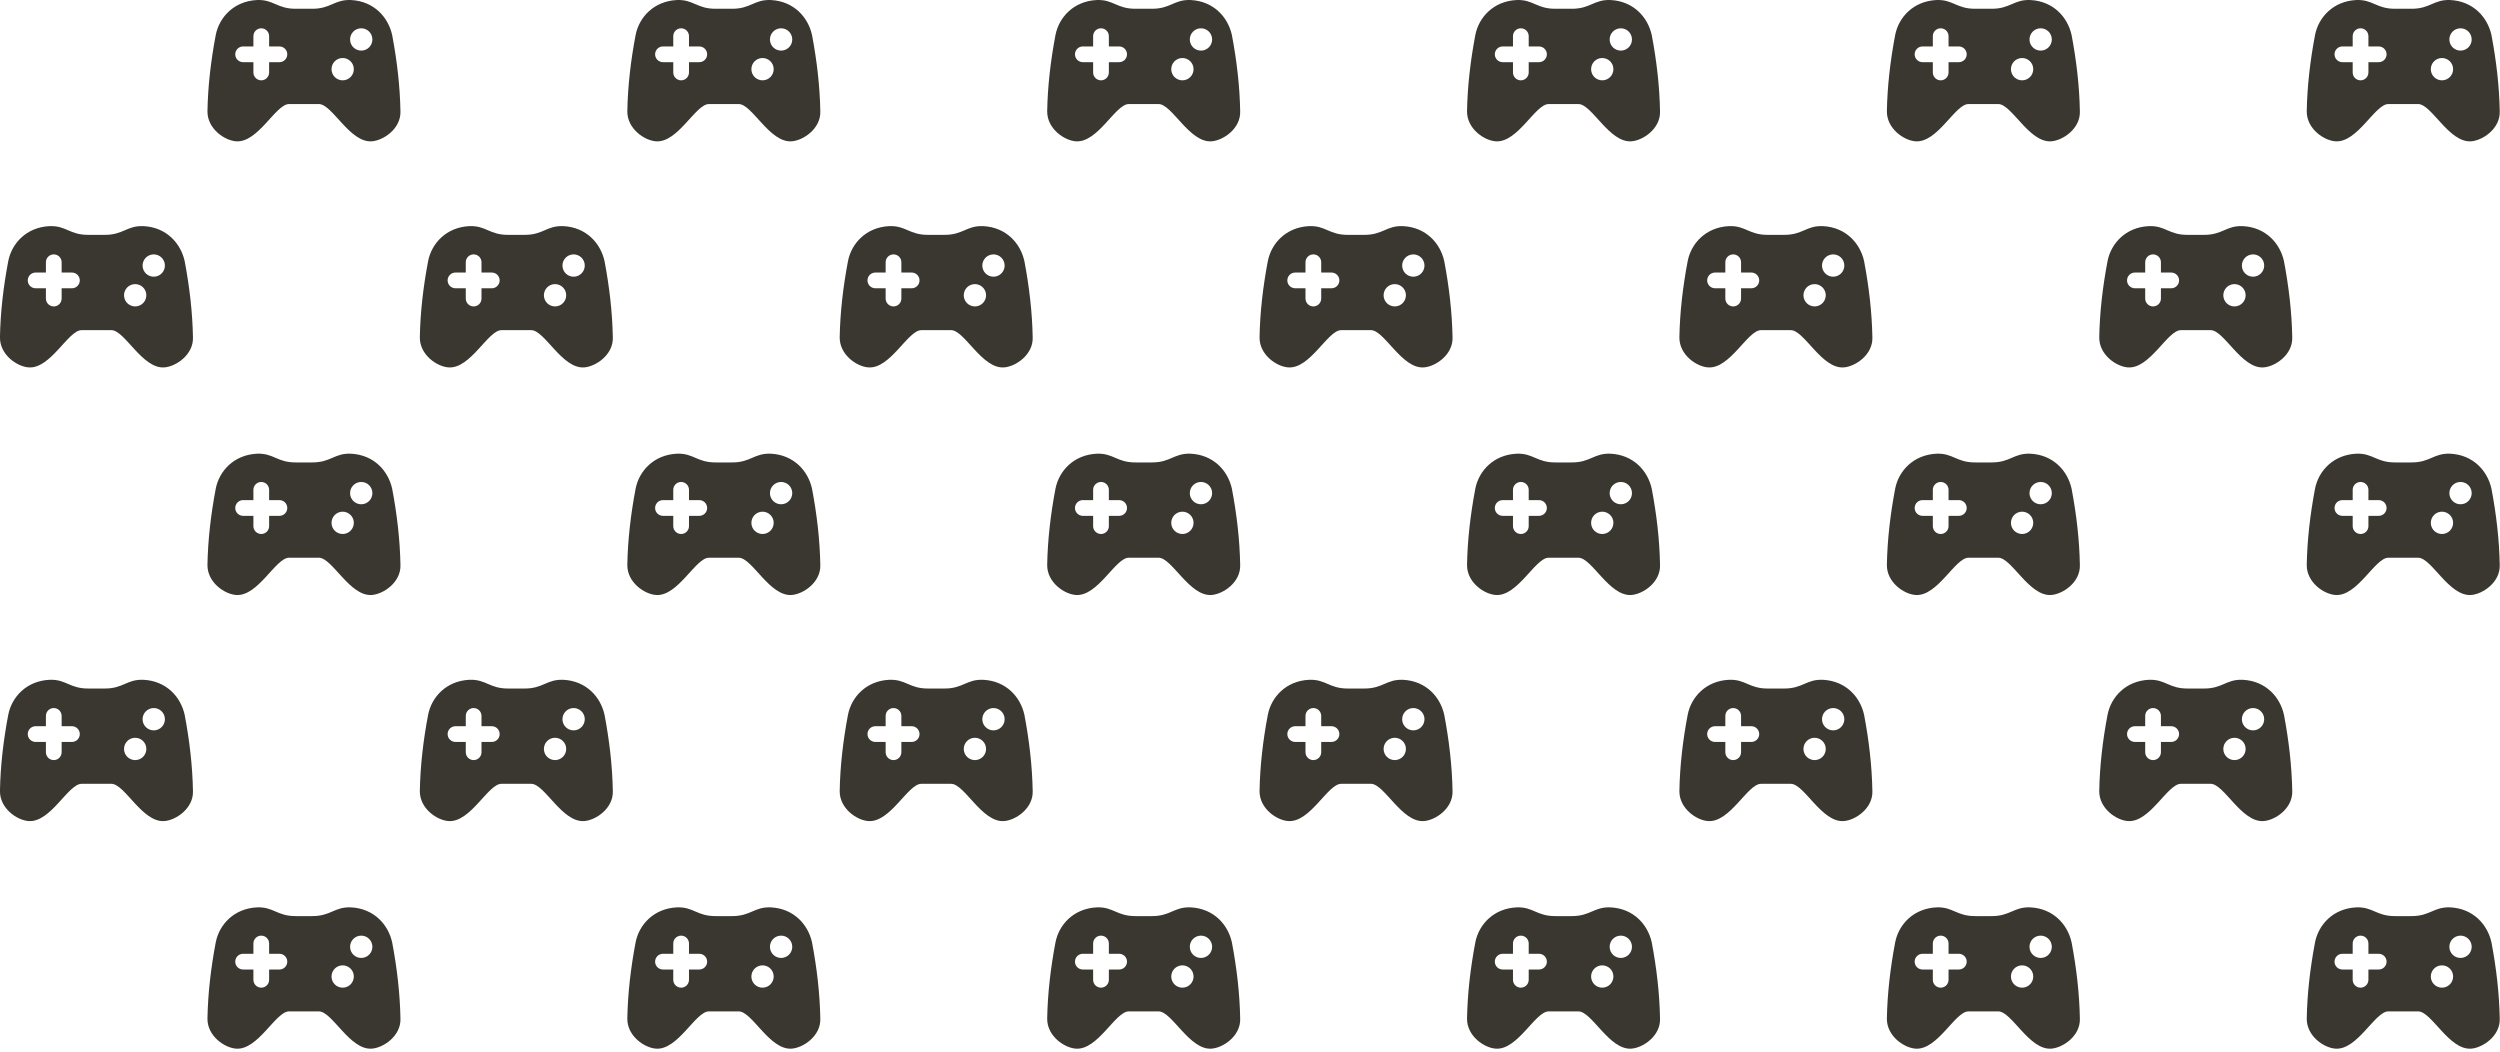 <svg width="518" height="218" viewBox="0 0 518 218" fill="none" xmlns="http://www.w3.org/2000/svg">
<path d="M39.982 163.911C39.888 158.693 39.272 153.417 38.261 148.091C37.438 144.391 34.476 141.095 29.743 140.854C26.249 140.71 25.574 142.701 21.615 142.662C20.531 142.655 19.447 142.655 18.363 142.662C14.404 142.701 13.726 140.71 10.234 140.854C5.501 141.095 2.446 144.382 1.713 148.091C0.701 153.417 0.085 158.692 -0.008 163.91C-0.03 167.543 3.557 169.96 5.923 170.125C10.495 170.471 14.127 162.409 16.895 162.408C18.958 162.42 21.02 162.42 23.083 162.408C25.851 162.408 29.48 170.471 34.055 170.126C36.421 169.961 40.1 167.527 39.982 163.911ZM14.904 153.73H12.771V155.862C12.771 156.762 12.042 157.492 11.142 157.492C10.242 157.492 9.512 156.762 9.512 155.862V153.73H7.38C6.48 153.73 5.751 153 5.751 152.1C5.751 151.201 6.48 150.471 7.38 150.471H9.512V148.339C9.512 147.439 10.242 146.709 11.142 146.709C12.042 146.709 12.771 147.439 12.771 148.339V150.471H14.904C15.803 150.471 16.533 151.201 16.533 152.1C16.533 153 15.803 153.73 14.904 153.73ZM28.071 157.491C26.795 157.525 25.735 156.518 25.7 155.243C25.666 153.963 26.675 152.901 27.95 152.868C29.226 152.836 30.288 153.843 30.321 155.119C30.353 156.396 29.346 157.458 28.071 157.491ZM31.918 151.332C30.642 151.368 29.579 150.359 29.544 149.084C29.512 147.806 30.519 146.745 31.795 146.71C33.073 146.676 34.134 147.685 34.168 148.961C34.202 150.237 33.193 151.3 31.918 151.332Z" fill="#3A3731"/>
<path d="M126.978 163.911C126.884 158.693 126.268 153.417 125.257 148.091C124.434 144.391 121.472 141.095 116.739 140.854C113.245 140.71 112.57 142.701 108.611 142.662C107.527 142.655 106.443 142.655 105.359 142.662C101.4 142.701 100.723 140.71 97.23 140.854C92.497 141.095 89.443 144.382 88.709 148.091C87.698 153.417 87.081 158.692 86.988 163.91C86.966 167.543 90.553 169.96 92.919 170.125C97.491 170.471 101.123 162.409 103.891 162.408C105.954 162.42 108.016 162.42 110.079 162.408C112.847 162.408 116.476 170.471 121.051 170.126C123.417 169.961 127.097 167.527 126.979 163.911H126.978ZM101.9 153.73H99.767V155.862C99.767 156.762 99.038 157.492 98.138 157.492C97.238 157.492 96.509 156.762 96.509 155.862V153.73H94.376C93.476 153.73 92.747 153 92.747 152.1C92.747 151.201 93.476 150.471 94.376 150.471H96.509V148.339C96.509 147.439 97.238 146.709 98.138 146.709C99.038 146.709 99.767 147.439 99.767 148.339V150.471H101.9C102.8 150.471 103.529 151.201 103.529 152.1C103.529 153 102.8 153.73 101.9 153.73ZM115.067 157.491C113.791 157.525 112.731 156.518 112.696 155.243C112.663 153.963 113.671 152.901 114.946 152.868C116.222 152.836 117.284 153.843 117.317 155.119C117.349 156.396 116.342 157.458 115.067 157.491ZM118.914 151.332C117.638 151.368 116.575 150.359 116.54 149.084C116.508 147.806 117.515 146.745 118.791 146.71C120.069 146.676 121.13 147.685 121.164 148.961C121.198 150.237 120.189 151.3 118.914 151.332Z" fill="#3A3731"/>
<path d="M213.974 163.911C213.88 158.693 213.264 153.417 212.253 148.091C211.43 144.391 208.468 141.095 203.735 140.854C200.241 140.71 199.566 142.701 195.607 142.662C194.523 142.655 193.44 142.655 192.355 142.662C188.396 142.701 187.719 140.71 184.226 140.854C179.493 141.095 176.439 144.382 175.705 148.091C174.694 153.417 174.077 158.692 173.984 163.91C173.962 167.543 177.549 169.96 179.915 170.125C184.487 170.471 188.119 162.409 190.887 162.408C192.95 162.42 195.012 162.42 197.075 162.408C199.843 162.408 203.472 170.471 208.047 170.126C210.413 169.961 214.093 167.527 213.975 163.911H213.974ZM188.896 153.73H186.763V155.862C186.763 156.762 186.034 157.492 185.134 157.492C184.234 157.492 183.505 156.762 183.505 155.862V153.73H181.372C180.472 153.73 179.743 153 179.743 152.1C179.743 151.201 180.472 150.471 181.372 150.471H183.505V148.339C183.505 147.439 184.234 146.709 185.134 146.709C186.034 146.709 186.763 147.439 186.763 148.339V150.471H188.896C189.796 150.471 190.525 151.201 190.525 152.1C190.525 153 189.796 153.73 188.896 153.73ZM202.063 157.491C200.787 157.525 199.727 156.518 199.692 155.243C199.659 153.963 200.667 152.901 201.942 152.868C203.218 152.836 204.281 153.843 204.313 155.119C204.345 156.396 203.338 157.458 202.063 157.491ZM205.91 151.332C204.634 151.368 203.571 150.359 203.536 149.084C203.504 147.806 204.511 146.745 205.787 146.71C207.065 146.676 208.126 147.685 208.16 148.961C208.194 150.237 207.185 151.3 205.91 151.332Z" fill="#3A3731"/>
<path d="M300.966 163.911C300.873 158.693 300.256 153.417 299.245 148.091C298.422 144.391 295.46 141.095 290.727 140.854C287.234 140.71 286.558 142.701 282.599 142.662C281.515 142.655 280.432 142.655 279.348 142.662C275.388 142.701 274.711 140.71 271.219 140.854C266.485 141.095 263.431 144.382 262.697 148.091C261.686 153.417 261.07 158.692 260.977 163.91C260.954 167.543 264.541 169.96 266.908 170.125C271.479 170.471 275.112 162.409 277.879 162.408C279.942 162.42 282.004 162.42 284.067 162.408C286.835 162.408 290.464 170.471 295.039 170.126C297.405 169.961 301.085 167.527 300.967 163.911H300.966ZM275.888 153.73H273.756V155.862C273.756 156.762 273.026 157.492 272.126 157.492C271.226 157.492 270.497 156.762 270.497 155.862V153.73H268.364C267.465 153.73 266.735 153 266.735 152.1C266.735 151.201 267.465 150.471 268.364 150.471H270.497V148.339C270.497 147.439 271.226 146.709 272.126 146.709C273.026 146.709 273.756 147.439 273.756 148.339V150.471H275.888C276.788 150.471 277.517 151.201 277.517 152.1C277.517 153 276.788 153.73 275.888 153.73ZM289.055 157.491C287.78 157.525 286.719 156.518 286.684 155.243C286.651 153.963 287.659 152.901 288.934 152.868C290.21 152.836 291.273 153.843 291.306 155.119C291.338 156.396 290.331 157.458 289.055 157.491ZM292.902 151.332C291.627 151.368 290.563 150.359 290.528 149.084C290.496 147.806 291.503 146.745 292.779 146.71C294.057 146.676 295.118 147.685 295.152 148.961C295.186 150.237 294.177 151.3 292.902 151.332Z" fill="#3A3731"/>
<path d="M387.958 163.911C387.865 158.693 387.248 153.417 386.238 148.091C385.414 144.391 382.452 141.095 377.72 140.854C374.226 140.71 373.55 142.701 369.591 142.662C368.507 142.655 367.424 142.655 366.34 142.662C362.38 142.701 361.703 140.71 358.211 140.854C353.477 141.095 350.423 144.382 349.69 148.091C348.678 153.417 348.062 158.692 347.969 163.91C347.946 167.543 351.533 169.96 353.9 170.125C358.472 170.471 362.104 162.409 364.871 162.408C366.934 162.42 368.996 162.42 371.059 162.408C373.827 162.408 377.456 170.471 382.031 170.126C384.397 169.961 388.077 167.527 387.959 163.911H387.958ZM362.88 153.73H360.748V155.862C360.748 156.762 360.018 157.492 359.118 157.492C358.219 157.492 357.489 156.762 357.489 155.862V153.73H355.357C354.457 153.73 353.727 153 353.727 152.1C353.727 151.201 354.457 150.471 355.357 150.471H357.489V148.339C357.489 147.439 358.219 146.709 359.118 146.709C360.018 146.709 360.748 147.439 360.748 148.339V150.471H362.88C363.78 150.471 364.51 151.201 364.51 152.1C364.51 153 363.78 153.73 362.88 153.73ZM376.047 157.491C374.772 157.525 373.711 156.518 373.677 155.243C373.643 153.963 374.651 152.901 375.926 152.868C377.203 152.836 378.265 153.843 378.298 155.119C378.33 156.396 377.323 157.458 376.047 157.491ZM379.894 151.332C378.619 151.368 377.556 150.359 377.52 149.084C377.488 147.806 378.495 146.745 379.772 146.71C381.05 146.676 382.11 147.685 382.145 148.961C382.178 150.237 381.169 151.3 379.894 151.332Z" fill="#3A3731"/>
<path d="M474.955 163.911C474.861 158.693 474.244 153.417 473.234 148.091C472.41 144.391 469.448 141.095 464.716 140.854C461.222 140.71 460.546 142.701 456.588 142.662C455.503 142.655 454.42 142.655 453.336 142.662C449.376 142.701 448.699 140.71 445.207 140.854C440.473 141.095 437.419 144.382 436.686 148.091C435.674 153.417 435.058 158.692 434.965 163.91C434.942 167.543 438.529 169.96 440.896 170.125C445.468 170.471 449.1 162.409 451.867 162.408C453.93 162.42 455.992 162.42 458.055 162.408C460.824 162.408 464.453 170.471 469.027 170.126C471.393 169.961 475.073 167.527 474.955 163.911ZM449.876 153.73H447.744V155.862C447.744 156.762 447.014 157.492 446.114 157.492C445.215 157.492 444.485 156.762 444.485 155.862V153.73H442.353C441.453 153.73 440.723 153 440.723 152.1C440.723 151.201 441.453 150.471 442.353 150.471H444.485V148.339C444.485 147.439 445.215 146.709 446.114 146.709C447.014 146.709 447.744 147.439 447.744 148.339V150.471H449.876C450.776 150.471 451.506 151.201 451.506 152.1C451.506 153 450.776 153.73 449.876 153.73ZM463.043 157.491C461.768 157.525 460.707 156.518 460.673 155.243C460.639 153.963 461.648 152.901 462.922 152.868C464.199 152.836 465.261 153.843 465.294 155.119C465.326 156.396 464.319 157.458 463.043 157.491ZM466.89 151.332C465.615 151.368 464.552 150.359 464.517 149.084C464.485 147.806 465.491 146.745 466.768 146.71C468.046 146.676 469.106 147.685 469.141 148.961C469.174 150.237 468.165 151.3 466.89 151.332Z" fill="#3A3731"/>
<path d="M39.982 69.911C39.888 64.693 39.272 59.417 38.261 54.091C37.438 50.391 34.476 47.096 29.743 46.854C26.249 46.71 25.574 48.701 21.615 48.662C20.531 48.655 19.447 48.655 18.363 48.662C14.404 48.701 13.726 46.71 10.234 46.854C5.501 47.096 2.446 50.382 1.713 54.091C0.701 59.417 0.085 64.692 -0.008 69.91C-0.03 73.543 3.557 75.96 5.923 76.125C10.495 76.471 14.127 68.409 16.895 68.408C18.958 68.42 21.02 68.421 23.083 68.408C25.851 68.408 29.48 76.471 34.055 76.126C36.421 75.96 40.1 73.527 39.982 69.911ZM14.904 59.73H12.771V61.862C12.771 62.762 12.042 63.492 11.142 63.492C10.242 63.492 9.512 62.762 9.512 61.862V59.73H7.38C6.48 59.73 5.751 59 5.751 58.1C5.751 57.201 6.48 56.471 7.38 56.471H9.512V54.339C9.512 53.439 10.242 52.709 11.142 52.709C12.042 52.709 12.771 53.439 12.771 54.339V56.471H14.904C15.803 56.471 16.533 57.201 16.533 58.1C16.533 59 15.803 59.73 14.904 59.73ZM28.071 63.491C26.795 63.525 25.735 62.518 25.7 61.243C25.666 59.963 26.675 58.901 27.95 58.868C29.226 58.836 30.288 59.843 30.321 61.12C30.353 62.396 29.346 63.458 28.071 63.491ZM31.918 57.332C30.642 57.368 29.579 56.359 29.544 55.084C29.512 53.806 30.519 52.745 31.795 52.71C33.073 52.676 34.134 53.685 34.168 54.961C34.202 56.237 33.193 57.3 31.918 57.332Z" fill="#3A3731"/>
<path d="M126.978 69.911C126.884 64.693 126.268 59.417 125.257 54.091C124.434 50.391 121.472 47.096 116.739 46.854C113.245 46.71 112.57 48.701 108.611 48.662C107.527 48.655 106.443 48.655 105.359 48.662C101.4 48.701 100.723 46.71 97.23 46.854C92.497 47.096 89.443 50.382 88.709 54.091C87.698 59.417 87.081 64.692 86.988 69.91C86.966 73.543 90.553 75.96 92.919 76.125C97.491 76.471 101.123 68.409 103.891 68.408C105.954 68.42 108.016 68.421 110.079 68.408C112.847 68.408 116.476 76.471 121.051 76.126C123.417 75.96 127.097 73.527 126.979 69.911H126.978ZM101.9 59.73H99.767V61.862C99.767 62.762 99.038 63.492 98.138 63.492C97.238 63.492 96.509 62.762 96.509 61.862V59.73H94.376C93.476 59.73 92.747 59 92.747 58.1C92.747 57.201 93.476 56.471 94.376 56.471H96.509V54.339C96.509 53.439 97.238 52.709 98.138 52.709C99.038 52.709 99.767 53.439 99.767 54.339V56.471H101.9C102.8 56.471 103.529 57.201 103.529 58.1C103.529 59 102.8 59.73 101.9 59.73ZM115.067 63.491C113.791 63.525 112.731 62.518 112.696 61.243C112.663 59.963 113.671 58.901 114.946 58.868C116.222 58.836 117.284 59.843 117.317 61.12C117.349 62.396 116.342 63.458 115.067 63.491ZM118.914 57.332C117.638 57.368 116.575 56.359 116.54 55.084C116.508 53.806 117.515 52.745 118.791 52.71C120.069 52.676 121.13 53.685 121.164 54.961C121.198 56.237 120.189 57.3 118.914 57.332Z" fill="#3A3731"/>
<path d="M213.974 69.911C213.88 64.693 213.264 59.417 212.253 54.091C211.43 50.391 208.468 47.096 203.735 46.854C200.241 46.71 199.566 48.701 195.607 48.662C194.523 48.655 193.44 48.655 192.355 48.662C188.396 48.701 187.719 46.71 184.226 46.854C179.493 47.096 176.439 50.382 175.705 54.091C174.694 59.417 174.077 64.692 173.984 69.91C173.962 73.543 177.549 75.96 179.915 76.125C184.487 76.471 188.119 68.409 190.887 68.408C192.95 68.42 195.012 68.421 197.075 68.408C199.843 68.408 203.472 76.471 208.047 76.126C210.413 75.96 214.093 73.527 213.975 69.911H213.974ZM188.896 59.73H186.763V61.862C186.763 62.762 186.034 63.492 185.134 63.492C184.234 63.492 183.505 62.762 183.505 61.862V59.73H181.372C180.472 59.73 179.743 59 179.743 58.1C179.743 57.201 180.472 56.471 181.372 56.471H183.505V54.339C183.505 53.439 184.234 52.709 185.134 52.709C186.034 52.709 186.763 53.439 186.763 54.339V56.471H188.896C189.796 56.471 190.525 57.201 190.525 58.1C190.525 59 189.796 59.73 188.896 59.73ZM202.063 63.491C200.787 63.525 199.727 62.518 199.692 61.243C199.659 59.963 200.667 58.901 201.942 58.868C203.218 58.836 204.281 59.843 204.313 61.12C204.345 62.396 203.338 63.458 202.063 63.491ZM205.91 57.332C204.634 57.368 203.571 56.359 203.536 55.084C203.504 53.806 204.511 52.745 205.787 52.71C207.065 52.676 208.126 53.685 208.16 54.961C208.194 56.237 207.185 57.3 205.91 57.332Z" fill="#3A3731"/>
<path d="M300.966 69.911C300.873 64.693 300.256 59.417 299.245 54.091C298.422 50.391 295.46 47.096 290.727 46.854C287.234 46.71 286.558 48.701 282.599 48.662C281.515 48.655 280.432 48.655 279.348 48.662C275.388 48.701 274.711 46.71 271.219 46.854C266.485 47.096 263.431 50.382 262.697 54.091C261.686 59.417 261.07 64.692 260.977 69.91C260.954 73.543 264.541 75.96 266.908 76.125C271.479 76.471 275.112 68.409 277.879 68.408C279.942 68.42 282.004 68.421 284.067 68.408C286.835 68.408 290.464 76.471 295.039 76.126C297.405 75.96 301.085 73.527 300.967 69.911H300.966ZM275.888 59.73H273.756V61.862C273.756 62.762 273.026 63.492 272.126 63.492C271.226 63.492 270.497 62.762 270.497 61.862V59.73H268.364C267.465 59.73 266.735 59 266.735 58.1C266.735 57.201 267.465 56.471 268.364 56.471H270.497V54.339C270.497 53.439 271.226 52.709 272.126 52.709C273.026 52.709 273.756 53.439 273.756 54.339V56.471H275.888C276.788 56.471 277.517 57.201 277.517 58.1C277.517 59 276.788 59.73 275.888 59.73ZM289.055 63.491C287.78 63.525 286.719 62.518 286.684 61.243C286.651 59.963 287.659 58.901 288.934 58.868C290.21 58.836 291.273 59.843 291.306 61.12C291.338 62.396 290.331 63.458 289.055 63.491ZM292.902 57.332C291.627 57.368 290.563 56.359 290.528 55.084C290.496 53.806 291.503 52.745 292.779 52.71C294.057 52.676 295.118 53.685 295.152 54.961C295.186 56.237 294.177 57.3 292.902 57.332Z" fill="#3A3731"/>
<path d="M387.958 69.911C387.865 64.693 387.248 59.417 386.238 54.091C385.414 50.391 382.452 47.096 377.72 46.854C374.226 46.71 373.55 48.701 369.591 48.662C368.507 48.655 367.424 48.655 366.34 48.662C362.38 48.701 361.703 46.71 358.211 46.854C353.477 47.096 350.423 50.382 349.69 54.091C348.678 59.417 348.062 64.692 347.969 69.91C347.946 73.543 351.533 75.96 353.9 76.125C358.472 76.471 362.104 68.409 364.871 68.408C366.934 68.42 368.996 68.421 371.059 68.408C373.827 68.408 377.456 76.471 382.031 76.126C384.397 75.96 388.077 73.527 387.959 69.911H387.958ZM362.88 59.73H360.748V61.862C360.748 62.762 360.018 63.492 359.118 63.492C358.219 63.492 357.489 62.762 357.489 61.862V59.73H355.357C354.457 59.73 353.727 59 353.727 58.1C353.727 57.201 354.457 56.471 355.357 56.471H357.489V54.339C357.489 53.439 358.219 52.709 359.118 52.709C360.018 52.709 360.748 53.439 360.748 54.339V56.471H362.88C363.78 56.471 364.51 57.201 364.51 58.1C364.51 59 363.78 59.73 362.88 59.73ZM376.047 63.491C374.772 63.525 373.711 62.518 373.677 61.243C373.643 59.963 374.651 58.901 375.926 58.868C377.203 58.836 378.265 59.843 378.298 61.12C378.33 62.396 377.323 63.458 376.047 63.491ZM379.894 57.332C378.619 57.368 377.556 56.359 377.52 55.084C377.488 53.806 378.495 52.745 379.772 52.71C381.05 52.676 382.11 53.685 382.145 54.961C382.178 56.237 381.169 57.3 379.894 57.332Z" fill="#3A3731"/>
<path d="M474.955 69.911C474.861 64.693 474.244 59.417 473.234 54.091C472.41 50.391 469.448 47.096 464.716 46.854C461.222 46.71 460.546 48.701 456.588 48.662C455.503 48.655 454.42 48.655 453.336 48.662C449.376 48.701 448.699 46.71 445.207 46.854C440.473 47.096 437.419 50.382 436.686 54.091C435.674 59.417 435.058 64.692 434.965 69.91C434.942 73.543 438.529 75.96 440.896 76.125C445.468 76.471 449.1 68.409 451.867 68.408C453.93 68.42 455.992 68.421 458.055 68.408C460.824 68.408 464.453 76.471 469.027 76.126C471.393 75.96 475.073 73.527 474.955 69.911ZM449.876 59.73H447.744V61.862C447.744 62.762 447.014 63.492 446.114 63.492C445.215 63.492 444.485 62.762 444.485 61.862V59.73H442.353C441.453 59.73 440.723 59 440.723 58.1C440.723 57.201 441.453 56.471 442.353 56.471H444.485V54.339C444.485 53.439 445.215 52.709 446.114 52.709C447.014 52.709 447.744 53.439 447.744 54.339V56.471H449.876C450.776 56.471 451.506 57.201 451.506 58.1C451.506 59 450.776 59.73 449.876 59.73ZM463.043 63.491C461.768 63.525 460.707 62.518 460.673 61.243C460.639 59.963 461.648 58.901 462.922 58.868C464.199 58.836 465.261 59.843 465.294 61.12C465.326 62.396 464.319 63.458 463.043 63.491ZM466.89 57.332C465.615 57.368 464.552 56.359 464.517 55.084C464.485 53.806 465.491 52.745 466.768 52.71C468.046 52.676 469.106 53.685 469.141 54.961C469.174 56.237 468.165 57.3 466.89 57.332Z" fill="#3A3731"/>
<path d="M82.974 211.064C82.88 205.846 82.264 200.57 81.253 195.244C80.43 191.544 77.468 188.249 72.735 188.007C69.241 187.864 68.566 189.854 64.607 189.816C63.523 189.809 62.44 189.809 61.355 189.816C57.396 189.854 56.719 187.864 53.226 188.007C48.493 188.249 45.439 191.536 44.705 195.244C43.694 200.57 43.077 205.846 42.984 211.063C42.962 214.696 46.549 217.113 48.915 217.279C53.487 217.624 57.119 209.562 59.887 209.561C61.95 209.573 64.012 209.574 66.075 209.561C68.843 209.561 72.472 217.625 77.047 217.279C79.413 217.114 83.093 214.681 82.975 211.064H82.974ZM57.896 200.883H55.763V203.016C55.763 203.915 55.034 204.645 54.134 204.645C53.234 204.645 52.505 203.915 52.505 203.016V200.883H50.372C49.472 200.883 48.743 200.154 48.743 199.254C48.743 198.354 49.472 197.624 50.372 197.624H52.505V195.492C52.505 194.592 53.234 193.863 54.134 193.863C55.034 193.863 55.763 194.592 55.763 195.492V197.624H57.896C58.796 197.624 59.525 198.354 59.525 199.254C59.525 200.154 58.796 200.883 57.896 200.883ZM71.063 204.644C69.787 204.679 68.727 203.671 68.692 202.396C68.659 201.117 69.667 200.054 70.942 200.022C72.218 199.99 73.281 200.996 73.313 202.273C73.345 203.549 72.338 204.611 71.063 204.644ZM74.91 198.485C73.634 198.521 72.571 197.513 72.536 196.237C72.504 194.959 73.511 193.899 74.787 193.863C76.065 193.83 77.126 194.838 77.16 196.115C77.194 197.39 76.185 198.453 74.91 198.485Z" fill="#3A3731"/>
<path d="M169.97 211.064C169.876 205.846 169.26 200.57 168.249 195.244C167.426 191.544 164.464 188.249 159.731 188.007C156.237 187.864 155.562 189.854 151.603 189.816C150.519 189.809 149.436 189.809 148.351 189.816C144.392 189.854 143.715 187.864 140.222 188.007C135.489 188.249 132.435 191.536 131.701 195.244C130.69 200.57 130.074 205.846 129.981 211.063C129.958 214.696 133.545 217.113 135.912 217.279C140.483 217.624 144.115 209.562 146.883 209.561C148.946 209.573 151.008 209.574 153.071 209.561C155.839 209.561 159.468 217.625 164.043 217.279C166.409 217.114 170.088 214.681 169.97 211.064ZM144.892 200.883H142.759V203.016C142.759 203.915 142.03 204.645 141.13 204.645C140.23 204.645 139.501 203.915 139.501 203.016V200.883H137.368C136.468 200.883 135.739 200.154 135.739 199.254C135.739 198.354 136.468 197.624 137.368 197.624H139.501V195.492C139.501 194.592 140.23 193.863 141.13 193.863C142.03 193.863 142.759 194.592 142.759 195.492V197.624H144.892C145.792 197.624 146.521 198.354 146.521 199.254C146.521 200.154 145.792 200.883 144.892 200.883ZM158.059 204.644C156.783 204.679 155.723 203.671 155.688 202.396C155.655 201.117 156.663 200.054 157.938 200.022C159.214 199.99 160.277 200.996 160.309 202.273C160.341 203.549 159.335 204.611 158.059 204.644ZM161.906 198.485C160.63 198.521 159.567 197.513 159.532 196.237C159.5 194.959 160.507 193.899 161.783 193.863C163.061 193.83 164.122 194.838 164.156 196.115C164.19 197.39 163.181 198.453 161.906 198.485Z" fill="#3A3731"/>
<path d="M256.966 211.064C256.873 205.846 256.256 200.57 255.245 195.244C254.422 191.544 251.46 188.249 246.727 188.007C243.234 187.864 242.558 189.854 238.599 189.816C237.515 189.809 236.432 189.809 235.348 189.816C231.388 189.854 230.711 187.864 227.219 188.007C222.485 188.249 219.431 191.536 218.697 195.244C217.686 200.57 217.07 205.846 216.977 211.063C216.954 214.696 220.541 217.113 222.908 217.279C227.479 217.624 231.112 209.562 233.879 209.561C235.942 209.573 238.004 209.574 240.067 209.561C242.835 209.561 246.464 217.625 251.039 217.279C253.405 217.114 257.085 214.681 256.967 211.064H256.966ZM231.888 200.883H229.756V203.016C229.756 203.915 229.026 204.645 228.126 204.645C227.226 204.645 226.497 203.915 226.497 203.016V200.883H224.364C223.465 200.883 222.735 200.154 222.735 199.254C222.735 198.354 223.465 197.624 224.364 197.624H226.497V195.492C226.497 194.592 227.226 193.863 228.126 193.863C229.026 193.863 229.756 194.592 229.756 195.492V197.624H231.888C232.788 197.624 233.517 198.354 233.517 199.254C233.517 200.154 232.788 200.883 231.888 200.883ZM245.055 204.644C243.78 204.679 242.719 203.671 242.684 202.396C242.651 201.117 243.659 200.054 244.934 200.022C246.21 199.99 247.273 200.996 247.306 202.273C247.338 203.549 246.331 204.611 245.055 204.644ZM248.902 198.485C247.627 198.521 246.563 197.513 246.528 196.237C246.496 194.959 247.503 193.899 248.779 193.863C250.057 193.83 251.118 194.838 251.152 196.115C251.186 197.39 250.177 198.453 248.902 198.485Z" fill="#3A3731"/>
<path d="M343.958 211.064C343.865 205.846 343.248 200.57 342.238 195.244C341.414 191.544 338.452 188.249 333.72 188.007C330.226 187.864 329.55 189.854 325.591 189.816C324.507 189.809 323.424 189.809 322.34 189.816C318.38 189.854 317.703 187.864 314.211 188.007C309.477 188.249 306.423 191.536 305.69 195.244C304.678 200.57 304.062 205.846 303.969 211.063C303.946 214.696 307.533 217.113 309.9 217.279C314.472 217.624 318.104 209.562 320.871 209.561C322.934 209.573 324.996 209.574 327.059 209.561C329.827 209.561 333.456 217.625 338.031 217.279C340.397 217.114 344.077 214.681 343.959 211.064H343.958ZM318.88 200.883H316.748V203.016C316.748 203.915 316.018 204.645 315.118 204.645C314.219 204.645 313.489 203.915 313.489 203.016V200.883H311.357C310.457 200.883 309.727 200.154 309.727 199.254C309.727 198.354 310.457 197.624 311.357 197.624H313.489V195.492C313.489 194.592 314.219 193.863 315.118 193.863C316.018 193.863 316.748 194.592 316.748 195.492V197.624H318.88C319.78 197.624 320.51 198.354 320.51 199.254C320.51 200.154 319.78 200.883 318.88 200.883ZM332.047 204.644C330.772 204.679 329.711 203.671 329.677 202.396C329.643 201.117 330.651 200.054 331.926 200.022C333.203 199.99 334.265 200.996 334.298 202.273C334.33 203.549 333.323 204.611 332.047 204.644ZM335.894 198.485C334.619 198.521 333.556 197.513 333.52 196.237C333.488 194.959 334.495 193.899 335.772 193.863C337.05 193.83 338.11 194.838 338.145 196.115C338.178 197.39 337.169 198.453 335.894 198.485Z" fill="#3A3731"/>
<path d="M430.951 211.064C430.857 205.846 430.241 200.57 429.23 195.244C428.407 191.544 425.445 188.249 420.712 188.007C417.218 187.864 416.542 189.854 412.584 189.816C411.499 189.809 410.416 189.809 409.332 189.816C405.372 189.854 404.695 187.864 401.203 188.007C396.469 188.249 393.415 191.536 392.682 195.244C391.67 200.57 391.054 205.846 390.961 211.063C390.938 214.696 394.525 217.113 396.892 217.279C401.464 217.624 405.096 209.562 407.863 209.561C409.926 209.573 411.988 209.574 414.051 209.561C416.82 209.561 420.449 217.625 425.024 217.279C427.39 217.114 431.069 214.681 430.951 211.064ZM405.872 200.883H403.74V203.016C403.74 203.915 403.01 204.645 402.111 204.645C401.211 204.645 400.481 203.915 400.481 203.016V200.883H398.349C397.449 200.883 396.719 200.154 396.719 199.254C396.719 198.354 397.449 197.624 398.349 197.624H400.481V195.492C400.481 194.592 401.211 193.863 402.111 193.863C403.01 193.863 403.74 194.592 403.74 195.492V197.624H405.872C406.772 197.624 407.502 198.354 407.502 199.254C407.502 200.154 406.772 200.883 405.872 200.883ZM419.04 204.644C417.764 204.679 416.703 203.671 416.669 202.396C416.635 201.117 417.644 200.054 418.918 200.022C420.195 199.99 421.257 200.996 421.29 202.273C421.322 203.549 420.315 204.611 419.04 204.644ZM422.886 198.485C421.611 198.521 420.548 197.513 420.513 196.237C420.481 194.959 421.487 193.899 422.764 193.863C424.042 193.83 425.102 194.838 425.137 196.115C425.17 197.39 424.161 198.453 422.886 198.485Z" fill="#3A3731"/>
<path d="M517.947 211.064C517.853 205.846 517.237 200.57 516.226 195.244C515.403 191.544 512.441 188.249 507.708 188.007C504.214 187.864 503.538 189.854 499.58 189.816C498.496 189.809 497.412 189.809 496.328 189.816C492.369 189.854 491.691 187.864 488.199 188.007C483.466 188.249 480.411 191.536 479.678 195.244C478.666 200.57 478.05 205.846 477.957 211.063C477.934 214.696 481.521 217.113 483.888 217.279C488.46 217.624 492.092 209.562 494.86 209.561C496.922 209.573 498.985 209.574 501.047 209.561C503.816 209.561 507.445 217.625 512.02 217.279C514.386 217.114 518.065 214.681 517.947 211.064ZM492.868 200.883H490.736V203.016C490.736 203.915 490.006 204.645 489.107 204.645C488.207 204.645 487.477 203.915 487.477 203.016V200.883H485.345C484.445 200.883 483.715 200.154 483.715 199.254C483.715 198.354 484.445 197.624 485.345 197.624H487.477V195.492C487.477 194.592 488.207 193.863 489.107 193.863C490.006 193.863 490.736 194.592 490.736 195.492V197.624H492.868C493.768 197.624 494.498 198.354 494.498 199.254C494.498 200.154 493.768 200.883 492.868 200.883ZM506.036 204.644C504.76 204.679 503.699 203.671 503.665 202.396C503.631 201.117 504.64 200.054 505.915 200.022C507.191 199.99 508.253 200.996 508.286 202.273C508.318 203.549 507.311 204.611 506.036 204.644ZM509.883 198.485C508.607 198.521 507.544 197.513 507.509 196.237C507.477 194.959 508.484 193.899 509.76 193.863C511.038 193.83 512.099 194.838 512.133 196.115C512.167 197.39 511.157 198.453 509.883 198.485Z" fill="#3A3731"/>
<path d="M82.974 117.064C82.88 111.846 82.264 106.57 81.253 101.244C80.43 97.544 77.468 94.249 72.735 94.007C69.241 93.864 68.566 95.854 64.607 95.816C63.523 95.809 62.44 95.809 61.355 95.816C57.396 95.854 56.719 93.864 53.226 94.007C48.493 94.249 45.439 97.536 44.705 101.244C43.694 106.57 43.077 111.846 42.984 117.063C42.962 120.696 46.549 123.113 48.915 123.279C53.487 123.624 57.119 115.562 59.887 115.561C61.95 115.573 64.012 115.574 66.075 115.561C68.843 115.561 72.472 123.625 77.047 123.279C79.413 123.114 83.093 120.681 82.975 117.064H82.974ZM57.896 106.883H55.763V109.016C55.763 109.915 55.034 110.645 54.134 110.645C53.234 110.645 52.505 109.915 52.505 109.016V106.883H50.372C49.472 106.883 48.743 106.154 48.743 105.254C48.743 104.354 49.472 103.624 50.372 103.624H52.505V101.492C52.505 100.592 53.234 99.863 54.134 99.863C55.034 99.863 55.763 100.592 55.763 101.492V103.624H57.896C58.796 103.624 59.525 104.354 59.525 105.254C59.525 106.154 58.796 106.883 57.896 106.883ZM71.063 110.644C69.787 110.679 68.727 109.671 68.692 108.396C68.659 107.117 69.667 106.054 70.942 106.022C72.218 105.99 73.281 106.996 73.313 108.273C73.345 109.549 72.338 110.611 71.063 110.644ZM74.91 104.485C73.634 104.521 72.571 103.513 72.536 102.237C72.504 100.959 73.511 99.898 74.787 99.863C76.065 99.83 77.126 100.838 77.16 102.115C77.194 103.39 76.185 104.453 74.91 104.485Z" fill="#3A3731"/>
<path d="M169.97 117.064C169.876 111.846 169.26 106.57 168.249 101.244C167.426 97.544 164.464 94.249 159.731 94.007C156.237 93.864 155.562 95.854 151.603 95.816C150.519 95.809 149.436 95.809 148.351 95.816C144.392 95.854 143.715 93.864 140.222 94.007C135.489 94.249 132.435 97.536 131.701 101.244C130.69 106.57 130.074 111.846 129.981 117.063C129.958 120.696 133.545 123.113 135.912 123.279C140.483 123.624 144.115 115.562 146.883 115.561C148.946 115.573 151.008 115.574 153.071 115.561C155.839 115.561 159.468 123.625 164.043 123.279C166.409 123.114 170.088 120.681 169.97 117.064ZM144.892 106.883H142.759V109.016C142.759 109.915 142.03 110.645 141.13 110.645C140.23 110.645 139.501 109.915 139.501 109.016V106.883H137.368C136.468 106.883 135.739 106.154 135.739 105.254C135.739 104.354 136.468 103.624 137.368 103.624H139.501V101.492C139.501 100.592 140.23 99.863 141.13 99.863C142.03 99.863 142.759 100.592 142.759 101.492V103.624H144.892C145.792 103.624 146.521 104.354 146.521 105.254C146.521 106.154 145.792 106.883 144.892 106.883ZM158.059 110.644C156.783 110.679 155.723 109.671 155.688 108.396C155.655 107.117 156.663 106.054 157.938 106.022C159.214 105.99 160.277 106.996 160.309 108.273C160.341 109.549 159.335 110.611 158.059 110.644ZM161.906 104.485C160.63 104.521 159.567 103.513 159.532 102.237C159.5 100.959 160.507 99.898 161.783 99.863C163.061 99.83 164.122 100.838 164.156 102.115C164.19 103.39 163.181 104.453 161.906 104.485Z" fill="#3A3731"/>
<path d="M256.966 117.064C256.873 111.846 256.256 106.57 255.245 101.244C254.422 97.544 251.46 94.249 246.727 94.007C243.234 93.864 242.558 95.854 238.599 95.816C237.515 95.809 236.432 95.809 235.348 95.816C231.388 95.854 230.711 93.864 227.219 94.007C222.485 94.249 219.431 97.536 218.697 101.244C217.686 106.57 217.07 111.846 216.977 117.063C216.954 120.696 220.541 123.113 222.908 123.279C227.479 123.624 231.112 115.562 233.879 115.561C235.942 115.573 238.004 115.574 240.067 115.561C242.835 115.561 246.464 123.625 251.039 123.279C253.405 123.114 257.085 120.681 256.967 117.064H256.966ZM231.888 106.883H229.756V109.016C229.756 109.915 229.026 110.645 228.126 110.645C227.226 110.645 226.497 109.915 226.497 109.016V106.883H224.364C223.465 106.883 222.735 106.154 222.735 105.254C222.735 104.354 223.465 103.624 224.364 103.624H226.497V101.492C226.497 100.592 227.226 99.863 228.126 99.863C229.026 99.863 229.756 100.592 229.756 101.492V103.624H231.888C232.788 103.624 233.517 104.354 233.517 105.254C233.517 106.154 232.788 106.883 231.888 106.883ZM245.055 110.644C243.78 110.679 242.719 109.671 242.684 108.396C242.651 107.117 243.659 106.054 244.934 106.022C246.21 105.99 247.273 106.996 247.306 108.273C247.338 109.549 246.331 110.611 245.055 110.644ZM248.902 104.485C247.627 104.521 246.563 103.513 246.528 102.237C246.496 100.959 247.503 99.898 248.779 99.863C250.057 99.83 251.118 100.838 251.152 102.115C251.186 103.39 250.177 104.453 248.902 104.485Z" fill="#3A3731"/>
<path d="M343.958 117.064C343.865 111.846 343.248 106.57 342.238 101.244C341.414 97.544 338.452 94.249 333.72 94.007C330.226 93.864 329.55 95.854 325.591 95.816C324.507 95.809 323.424 95.809 322.34 95.816C318.38 95.854 317.703 93.864 314.211 94.007C309.477 94.249 306.423 97.536 305.69 101.244C304.678 106.57 304.062 111.846 303.969 117.063C303.946 120.696 307.533 123.113 309.9 123.279C314.472 123.624 318.104 115.562 320.871 115.561C322.934 115.573 324.996 115.574 327.059 115.561C329.827 115.561 333.456 123.625 338.031 123.279C340.397 123.114 344.077 120.681 343.959 117.064H343.958ZM318.88 106.883H316.748V109.016C316.748 109.915 316.018 110.645 315.118 110.645C314.219 110.645 313.489 109.915 313.489 109.016V106.883H311.357C310.457 106.883 309.727 106.154 309.727 105.254C309.727 104.354 310.457 103.624 311.357 103.624H313.489V101.492C313.489 100.592 314.219 99.863 315.118 99.863C316.018 99.863 316.748 100.592 316.748 101.492V103.624H318.88C319.78 103.624 320.51 104.354 320.51 105.254C320.51 106.154 319.78 106.883 318.88 106.883ZM332.047 110.644C330.772 110.679 329.711 109.671 329.677 108.396C329.643 107.117 330.651 106.054 331.926 106.022C333.203 105.99 334.265 106.996 334.298 108.273C334.33 109.549 333.323 110.611 332.047 110.644ZM335.894 104.485C334.619 104.521 333.556 103.513 333.52 102.237C333.488 100.959 334.495 99.898 335.772 99.863C337.05 99.83 338.11 100.838 338.145 102.115C338.178 103.39 337.169 104.453 335.894 104.485Z" fill="#3A3731"/>
<path d="M430.951 117.064C430.857 111.846 430.241 106.57 429.23 101.244C428.407 97.544 425.445 94.249 420.712 94.007C417.218 93.864 416.542 95.854 412.584 95.816C411.499 95.809 410.416 95.809 409.332 95.816C405.372 95.854 404.695 93.864 401.203 94.007C396.469 94.249 393.415 97.536 392.682 101.244C391.67 106.57 391.054 111.846 390.961 117.063C390.938 120.696 394.525 123.113 396.892 123.279C401.464 123.624 405.096 115.562 407.863 115.561C409.926 115.573 411.988 115.574 414.051 115.561C416.82 115.561 420.449 123.625 425.024 123.279C427.39 123.114 431.069 120.681 430.951 117.064ZM405.872 106.883H403.74V109.016C403.74 109.915 403.01 110.645 402.111 110.645C401.211 110.645 400.481 109.915 400.481 109.016V106.883H398.349C397.449 106.883 396.719 106.154 396.719 105.254C396.719 104.354 397.449 103.624 398.349 103.624H400.481V101.492C400.481 100.592 401.211 99.863 402.111 99.863C403.01 99.863 403.74 100.592 403.74 101.492V103.624H405.872C406.772 103.624 407.502 104.354 407.502 105.254C407.502 106.154 406.772 106.883 405.872 106.883ZM419.04 110.644C417.764 110.679 416.703 109.671 416.669 108.396C416.635 107.117 417.644 106.054 418.918 106.022C420.195 105.99 421.257 106.996 421.29 108.273C421.322 109.549 420.315 110.611 419.04 110.644ZM422.886 104.485C421.611 104.521 420.548 103.513 420.513 102.237C420.481 100.959 421.487 99.898 422.764 99.863C424.042 99.83 425.102 100.838 425.137 102.115C425.17 103.39 424.161 104.453 422.886 104.485Z" fill="#3A3731"/>
<path d="M517.947 117.064C517.853 111.846 517.237 106.57 516.226 101.244C515.403 97.544 512.441 94.249 507.708 94.007C504.214 93.864 503.538 95.854 499.58 95.816C498.496 95.809 497.412 95.809 496.328 95.816C492.369 95.854 491.691 93.864 488.199 94.007C483.466 94.249 480.411 97.536 479.678 101.244C478.666 106.57 478.05 111.846 477.957 117.063C477.934 120.696 481.521 123.113 483.888 123.279C488.46 123.624 492.092 115.562 494.86 115.561C496.922 115.573 498.985 115.574 501.047 115.561C503.816 115.561 507.445 123.625 512.02 123.279C514.386 123.114 518.065 120.681 517.947 117.064ZM492.868 106.883H490.736V109.016C490.736 109.915 490.006 110.645 489.107 110.645C488.207 110.645 487.477 109.915 487.477 109.016V106.883H485.345C484.445 106.883 483.715 106.154 483.715 105.254C483.715 104.354 484.445 103.624 485.345 103.624H487.477V101.492C487.477 100.592 488.207 99.863 489.107 99.863C490.006 99.863 490.736 100.592 490.736 101.492V103.624H492.868C493.768 103.624 494.498 104.354 494.498 105.254C494.498 106.154 493.768 106.883 492.868 106.883ZM506.036 110.644C504.76 110.679 503.699 109.671 503.665 108.396C503.631 107.117 504.64 106.054 505.915 106.022C507.191 105.99 508.253 106.996 508.286 108.273C508.318 109.549 507.311 110.611 506.036 110.644ZM509.883 104.485C508.607 104.521 507.544 103.513 507.509 102.237C507.477 100.959 508.484 99.898 509.76 99.863C511.038 99.83 512.099 100.838 512.133 102.115C512.167 103.39 511.157 104.453 509.883 104.485Z" fill="#3A3731"/>
<path d="M82.974 23.064C82.88 17.846 82.264 12.57 81.253 7.244C80.43 3.544 77.468 0.249 72.735 0.007C69.241 -0.136 68.566 1.854 64.607 1.816C63.523 1.809 62.44 1.809 61.355 1.816C57.396 1.854 56.719 -0.136 53.226 0.007C48.493 0.249 45.439 3.536 44.705 7.244C43.694 12.57 43.077 17.846 42.984 23.063C42.962 26.696 46.549 29.113 48.915 29.279C53.487 29.624 57.119 21.562 59.887 21.561C61.95 21.573 64.012 21.574 66.075 21.561C68.843 21.561 72.472 29.625 77.047 29.279C79.413 29.114 83.093 26.681 82.975 23.064H82.974ZM57.896 12.883H55.763V15.016C55.763 15.915 55.034 16.645 54.134 16.645C53.234 16.645 52.505 15.915 52.505 15.016V12.883H50.372C49.472 12.883 48.743 12.154 48.743 11.254C48.743 10.354 49.472 9.624 50.372 9.624H52.505V7.492C52.505 6.592 53.234 5.863 54.134 5.863C55.034 5.863 55.763 6.592 55.763 7.492V9.624H57.896C58.796 9.624 59.525 10.354 59.525 11.254C59.525 12.154 58.796 12.883 57.896 12.883ZM71.063 16.644C69.787 16.679 68.727 15.671 68.692 14.396C68.659 13.117 69.667 12.054 70.942 12.022C72.218 11.99 73.281 12.996 73.313 14.273C73.345 15.549 72.338 16.611 71.063 16.644ZM74.91 10.485C73.634 10.521 72.571 9.513 72.536 8.237C72.504 6.959 73.511 5.899 74.787 5.863C76.065 5.83 77.126 6.838 77.16 8.115C77.194 9.39 76.185 10.453 74.91 10.485Z" fill="#3A3731"/>
<path d="M169.97 23.064C169.876 17.846 169.26 12.57 168.249 7.244C167.426 3.544 164.464 0.249 159.731 0.007C156.237 -0.136 155.562 1.854 151.603 1.816C150.519 1.809 149.436 1.809 148.351 1.816C144.392 1.854 143.715 -0.136 140.222 0.007C135.489 0.249 132.435 3.536 131.701 7.244C130.69 12.57 130.074 17.846 129.981 23.063C129.958 26.696 133.545 29.113 135.912 29.279C140.483 29.624 144.115 21.562 146.883 21.561C148.946 21.573 151.008 21.574 153.071 21.561C155.839 21.561 159.468 29.625 164.043 29.279C166.409 29.114 170.088 26.681 169.97 23.064ZM144.892 12.883H142.759V15.016C142.759 15.915 142.03 16.645 141.13 16.645C140.23 16.645 139.501 15.915 139.501 15.016V12.883H137.368C136.468 12.883 135.739 12.154 135.739 11.254C135.739 10.354 136.468 9.624 137.368 9.624H139.501V7.492C139.501 6.592 140.23 5.863 141.13 5.863C142.03 5.863 142.759 6.592 142.759 7.492V9.624H144.892C145.792 9.624 146.521 10.354 146.521 11.254C146.521 12.154 145.792 12.883 144.892 12.883ZM158.059 16.644C156.783 16.679 155.723 15.671 155.688 14.396C155.655 13.117 156.663 12.054 157.938 12.022C159.214 11.99 160.277 12.996 160.309 14.273C160.341 15.549 159.335 16.611 158.059 16.644ZM161.906 10.485C160.63 10.521 159.567 9.513 159.532 8.237C159.5 6.959 160.507 5.899 161.783 5.863C163.061 5.83 164.122 6.838 164.156 8.115C164.19 9.39 163.181 10.453 161.906 10.485Z" fill="#3A3731"/>
<path d="M256.966 23.064C256.873 17.846 256.256 12.57 255.245 7.244C254.422 3.544 251.46 0.249 246.727 0.007C243.234 -0.136 242.558 1.854 238.599 1.816C237.515 1.809 236.432 1.809 235.348 1.816C231.388 1.854 230.711 -0.136 227.219 0.007C222.485 0.249 219.431 3.536 218.697 7.244C217.686 12.57 217.07 17.846 216.977 23.063C216.954 26.696 220.541 29.113 222.908 29.279C227.479 29.624 231.112 21.562 233.879 21.561C235.942 21.573 238.004 21.574 240.067 21.561C242.835 21.561 246.464 29.625 251.039 29.279C253.405 29.114 257.085 26.681 256.967 23.064H256.966ZM231.888 12.883H229.756V15.016C229.756 15.915 229.026 16.645 228.126 16.645C227.226 16.645 226.497 15.915 226.497 15.016V12.883H224.364C223.465 12.883 222.735 12.154 222.735 11.254C222.735 10.354 223.465 9.624 224.364 9.624H226.497V7.492C226.497 6.592 227.226 5.863 228.126 5.863C229.026 5.863 229.756 6.592 229.756 7.492V9.624H231.888C232.788 9.624 233.517 10.354 233.517 11.254C233.517 12.154 232.788 12.883 231.888 12.883ZM245.055 16.644C243.78 16.679 242.719 15.671 242.684 14.396C242.651 13.117 243.659 12.054 244.934 12.022C246.21 11.99 247.273 12.996 247.306 14.273C247.338 15.549 246.331 16.611 245.055 16.644ZM248.902 10.485C247.627 10.521 246.563 9.513 246.528 8.237C246.496 6.959 247.503 5.899 248.779 5.863C250.057 5.83 251.118 6.838 251.152 8.115C251.186 9.39 250.177 10.453 248.902 10.485Z" fill="#3A3731"/>
<path d="M343.958 23.064C343.865 17.846 343.248 12.57 342.238 7.244C341.414 3.544 338.452 0.249 333.72 0.007C330.226 -0.136 329.55 1.854 325.591 1.816C324.507 1.809 323.424 1.809 322.34 1.816C318.38 1.854 317.703 -0.136 314.211 0.007C309.477 0.249 306.423 3.536 305.69 7.244C304.678 12.57 304.062 17.846 303.969 23.063C303.946 26.696 307.533 29.113 309.9 29.279C314.472 29.624 318.104 21.562 320.871 21.561C322.934 21.573 324.996 21.574 327.059 21.561C329.827 21.561 333.456 29.625 338.031 29.279C340.397 29.114 344.077 26.681 343.959 23.064H343.958ZM318.88 12.883H316.748V15.016C316.748 15.915 316.018 16.645 315.118 16.645C314.219 16.645 313.489 15.915 313.489 15.016V12.883H311.357C310.457 12.883 309.727 12.154 309.727 11.254C309.727 10.354 310.457 9.624 311.357 9.624H313.489V7.492C313.489 6.592 314.219 5.863 315.118 5.863C316.018 5.863 316.748 6.592 316.748 7.492V9.624H318.88C319.78 9.624 320.51 10.354 320.51 11.254C320.51 12.154 319.78 12.883 318.88 12.883ZM332.047 16.644C330.772 16.679 329.711 15.671 329.677 14.396C329.643 13.117 330.651 12.054 331.926 12.022C333.203 11.99 334.265 12.996 334.298 14.273C334.33 15.549 333.323 16.611 332.047 16.644ZM335.894 10.485C334.619 10.521 333.556 9.513 333.52 8.237C333.488 6.959 334.495 5.899 335.772 5.863C337.05 5.83 338.11 6.838 338.145 8.115C338.178 9.39 337.169 10.453 335.894 10.485Z" fill="#3A3731"/>
<path d="M430.951 23.064C430.857 17.846 430.241 12.57 429.23 7.244C428.407 3.544 425.445 0.249 420.712 0.007C417.218 -0.136 416.542 1.854 412.584 1.816C411.499 1.809 410.416 1.809 409.332 1.816C405.372 1.854 404.695 -0.136 401.203 0.007C396.469 0.249 393.415 3.536 392.682 7.244C391.67 12.57 391.054 17.846 390.961 23.063C390.938 26.696 394.525 29.113 396.892 29.279C401.464 29.624 405.096 21.562 407.863 21.561C409.926 21.573 411.988 21.574 414.051 21.561C416.82 21.561 420.449 29.625 425.024 29.279C427.39 29.114 431.069 26.681 430.951 23.064ZM405.872 12.883H403.74V15.016C403.74 15.915 403.01 16.645 402.111 16.645C401.211 16.645 400.481 15.915 400.481 15.016V12.883H398.349C397.449 12.883 396.719 12.154 396.719 11.254C396.719 10.354 397.449 9.624 398.349 9.624H400.481V7.492C400.481 6.592 401.211 5.863 402.111 5.863C403.01 5.863 403.74 6.592 403.74 7.492V9.624H405.872C406.772 9.624 407.502 10.354 407.502 11.254C407.502 12.154 406.772 12.883 405.872 12.883ZM419.04 16.644C417.764 16.679 416.703 15.671 416.669 14.396C416.635 13.117 417.644 12.054 418.918 12.022C420.195 11.99 421.257 12.996 421.29 14.273C421.322 15.549 420.315 16.611 419.04 16.644ZM422.886 10.485C421.611 10.521 420.548 9.513 420.513 8.237C420.481 6.959 421.487 5.899 422.764 5.863C424.042 5.83 425.102 6.838 425.137 8.115C425.17 9.39 424.161 10.453 422.886 10.485Z" fill="#3A3731"/>
<path d="M517.947 23.064C517.853 17.846 517.237 12.57 516.226 7.244C515.403 3.544 512.441 0.249 507.708 0.007C504.214 -0.136 503.538 1.854 499.58 1.816C498.496 1.809 497.412 1.809 496.328 1.816C492.369 1.854 491.691 -0.136 488.199 0.007C483.466 0.249 480.411 3.536 479.678 7.244C478.666 12.57 478.05 17.846 477.957 23.063C477.934 26.696 481.521 29.113 483.888 29.279C488.46 29.624 492.092 21.562 494.86 21.561C496.922 21.573 498.985 21.574 501.047 21.561C503.816 21.561 507.445 29.625 512.02 29.279C514.386 29.114 518.065 26.681 517.947 23.064ZM492.868 12.883H490.736V15.016C490.736 15.915 490.006 16.645 489.107 16.645C488.207 16.645 487.477 15.915 487.477 15.016V12.883H485.345C484.445 12.883 483.715 12.154 483.715 11.254C483.715 10.354 484.445 9.624 485.345 9.624H487.477V7.492C487.477 6.592 488.207 5.863 489.107 5.863C490.006 5.863 490.736 6.592 490.736 7.492V9.624H492.868C493.768 9.624 494.498 10.354 494.498 11.254C494.498 12.154 493.768 12.883 492.868 12.883ZM506.036 16.644C504.76 16.679 503.699 15.671 503.665 14.396C503.631 13.117 504.64 12.054 505.915 12.022C507.191 11.99 508.253 12.996 508.286 14.273C508.318 15.549 507.311 16.611 506.036 16.644ZM509.883 10.485C508.607 10.521 507.544 9.513 507.509 8.237C507.477 6.959 508.484 5.899 509.76 5.863C511.038 5.83 512.099 6.838 512.133 8.115C512.167 9.39 511.157 10.453 509.883 10.485Z" fill="#3A3731"/>
</svg>

